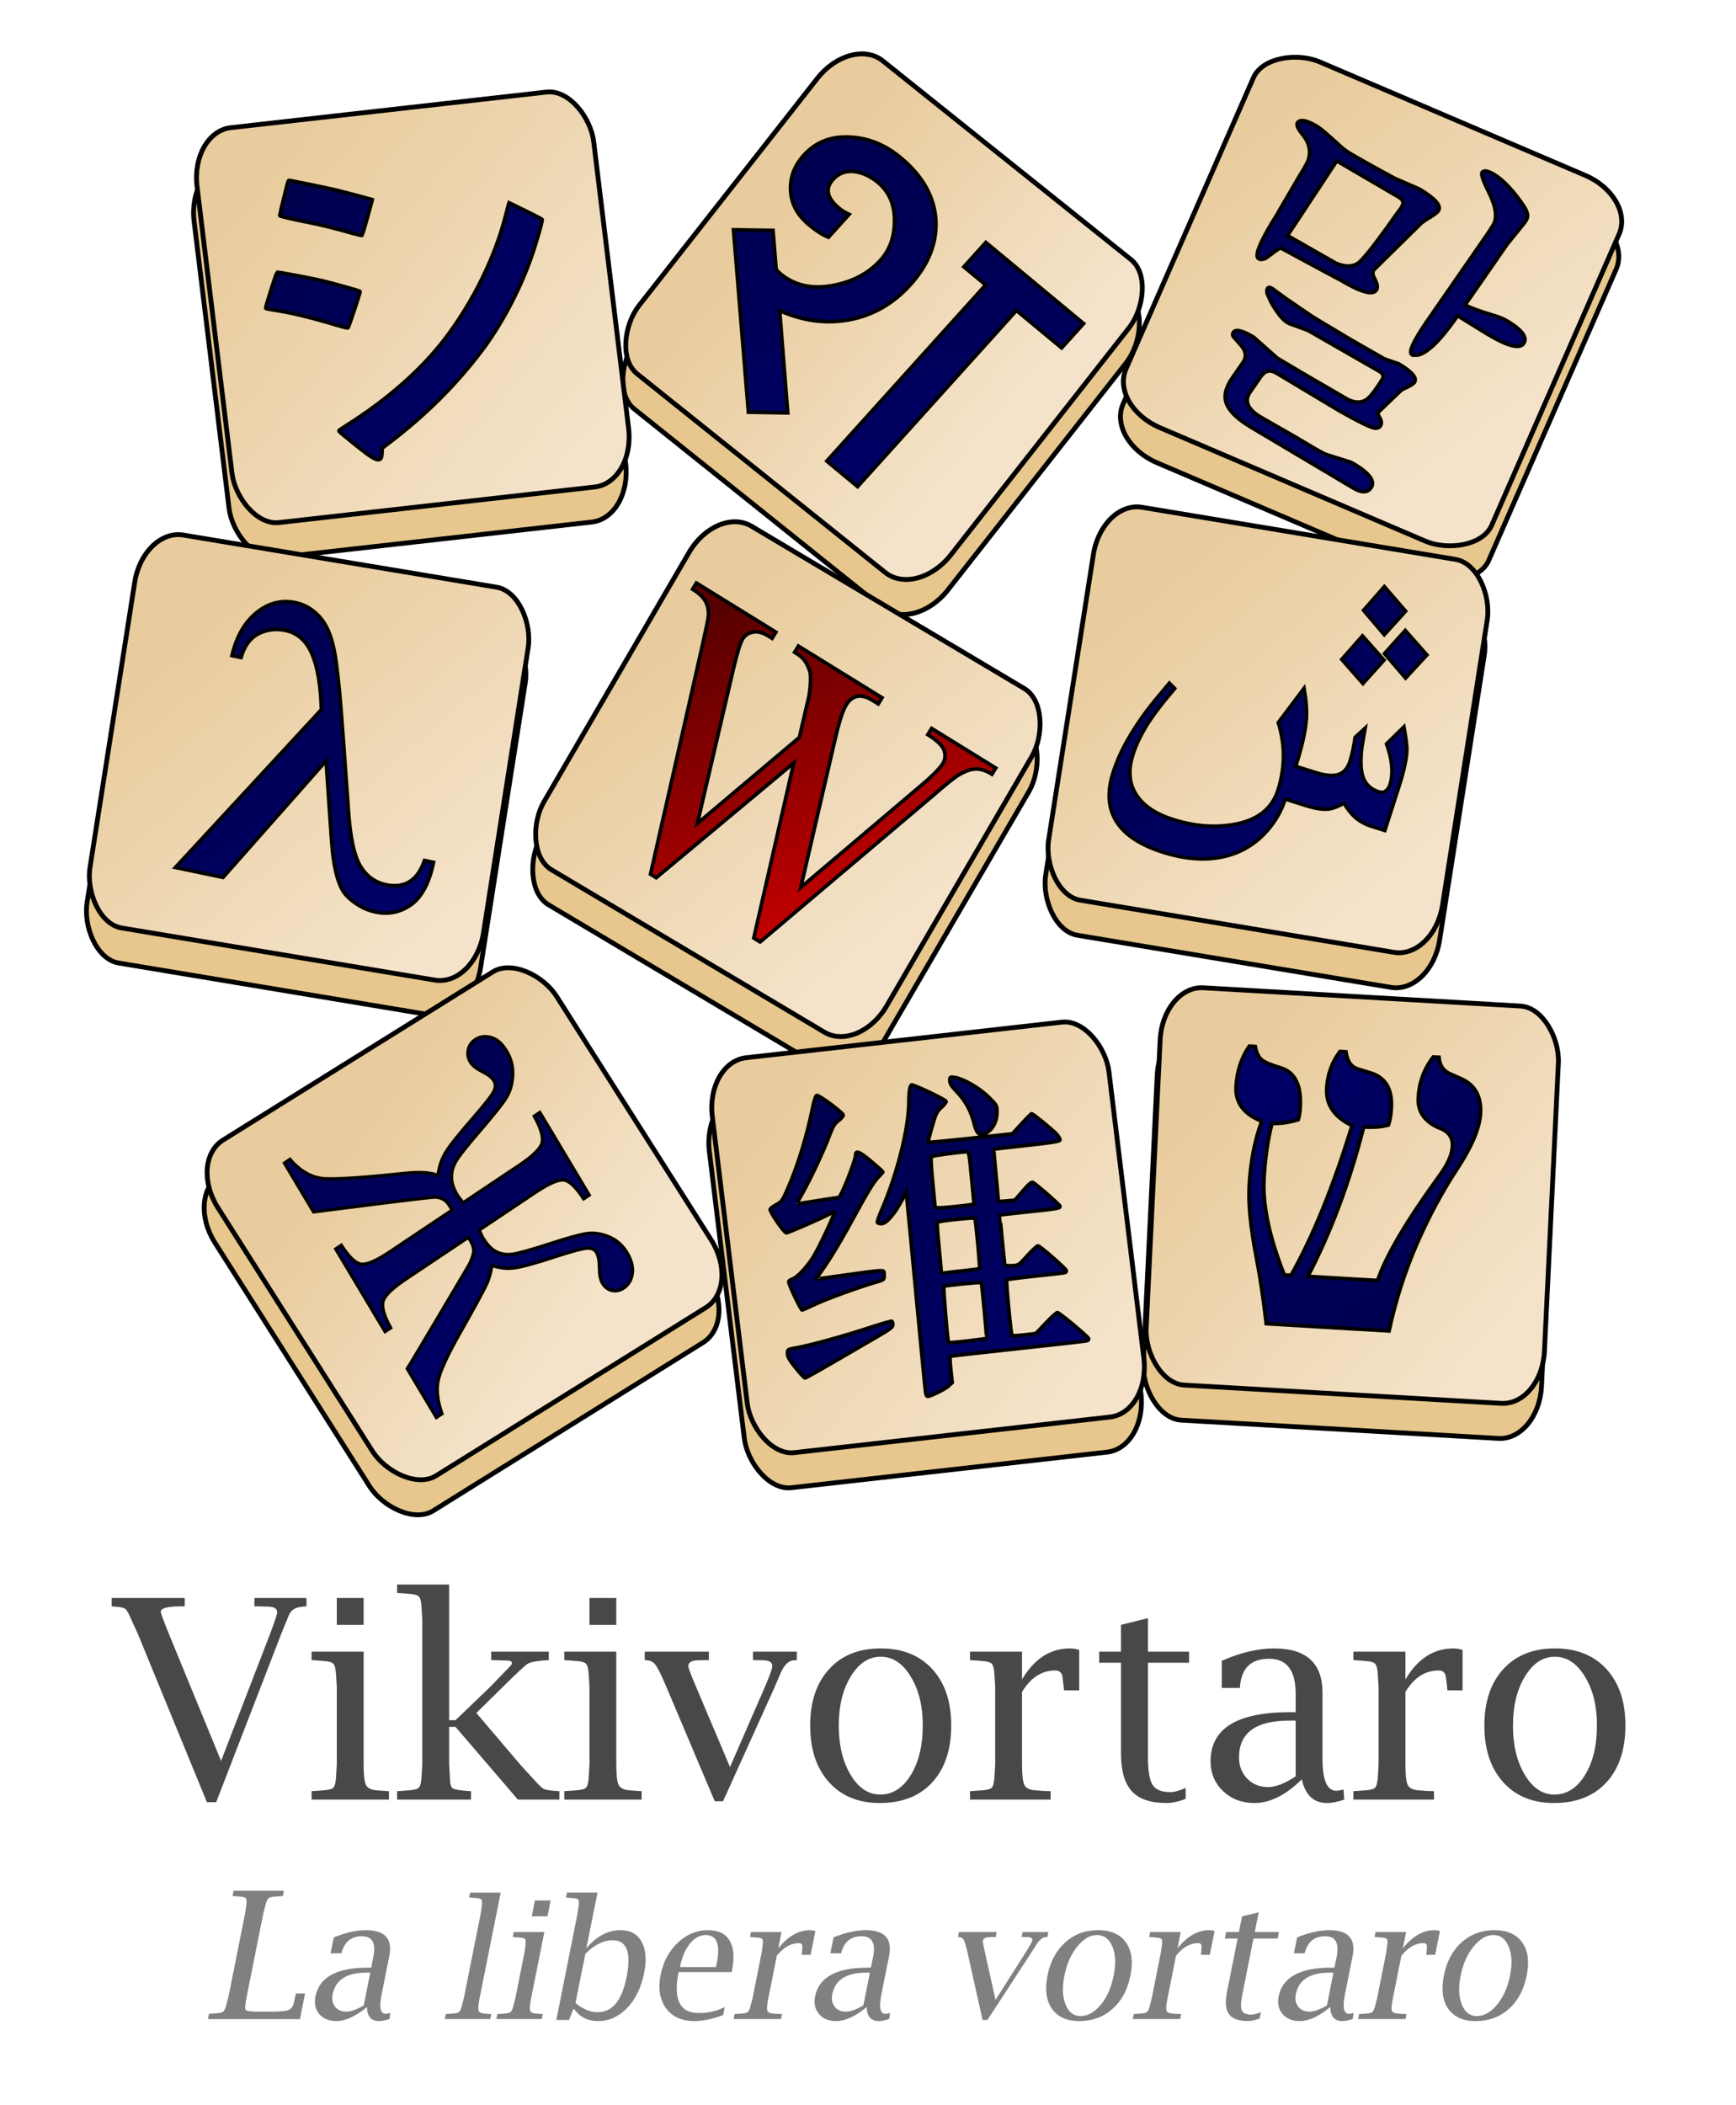 <?xml version="1.0" encoding="UTF-8" standalone="no"?>
<svg
   xmlns:dc="http://purl.org/dc/elements/1.1/"
   xmlns:cc="http://creativecommons.org/ns#"
   xmlns:rdf="http://www.w3.org/1999/02/22-rdf-syntax-ns#"
   xmlns:svg="http://www.w3.org/2000/svg"
   xmlns="http://www.w3.org/2000/svg"
   xmlns:xlink="http://www.w3.org/1999/xlink"
   xmlns:sodipodi="http://sodipodi.sourceforge.net/DTD/sodipodi-0.dtd"
   xmlns:inkscape="http://www.inkscape.org/namespaces/inkscape"
   version="1.0"
   width="391"
   height="473.857"
   id="svg2047"
   sodipodi:docname="Wiktionary-logo-eo.svg">
  <sodipodi:namedview
     pagecolor="#ffffff"
     bordercolor="#666666"
     borderopacity="1"
     objecttolerance="10"
     gridtolerance="10"
     guidetolerance="10"
     inkscape:pageopacity="0"
     inkscape:pageshadow="2"
     inkscape:window-width="640"
     inkscape:window-height="480"
     id="namedview60" />
  <defs
     id="defs3">
    <linearGradient
       id="linearGradient3525">
      <stop
         id="stop3527"
         style="stop-color:#000066;stop-opacity:1"
         offset="0" />
      <stop
         id="stop3529"
         style="stop-color:#00004f;stop-opacity:1"
         offset="1" />
    </linearGradient>
    <linearGradient
       id="linearGradient3446">
      <stop
         id="stop3448"
         style="stop-color:#f4e3ca;stop-opacity:1"
         offset="0" />
      <stop
         id="stop3450"
         style="stop-color:#e9cc9d;stop-opacity:1"
         offset="1" />
    </linearGradient>
    <linearGradient
       id="linearGradient2917">
      <stop
         id="stop2919"
         style="stop-color:#d40000;stop-opacity:1"
         offset="0" />
      <stop
         id="stop2921"
         style="stop-color:#570000;stop-opacity:1"
         offset="1" />
    </linearGradient>
    <linearGradient
       x1="715.718"
       y1="299.564"
       x2="650.842"
       y2="230.349"
       id="linearGradient4311"
       xlink:href="#linearGradient3446"
       gradientUnits="userSpaceOnUse"
       gradientTransform="translate(-476.472,-112.838)" />
    <linearGradient
       x1="791.063"
       y1="-355.927"
       x2="723.262"
       y2="-358.381"
       id="linearGradient4313"
       xlink:href="#linearGradient3446"
       gradientUnits="userSpaceOnUse"
       gradientTransform="translate(-419.342,258.595)" />
    <linearGradient
       x1="175.475"
       y1="955.269"
       x2="218.356"
       y2="880.659"
       id="linearGradient4315"
       xlink:href="#linearGradient3446"
       gradientUnits="userSpaceOnUse"
       gradientTransform="translate(-137.361,-469.778)" />
    <linearGradient
       x1="758.902"
       y1="200.789"
       x2="693.675"
       y2="145.097"
       id="linearGradient4317"
       xlink:href="#linearGradient3446"
       gradientUnits="userSpaceOnUse"
       gradientTransform="translate(-490.353,22.102)" />
    <linearGradient
       x1="870.859"
       y1="-140.094"
       x2="795.291"
       y2="-169.776"
       id="linearGradient4319"
       xlink:href="#linearGradient3446"
       gradientUnits="userSpaceOnUse"
       gradientTransform="translate(-450.41,198.752)" />
    <linearGradient
       x1="965.196"
       y1="159.713"
       x2="901.404"
       y2="103.76"
       id="linearGradient4321"
       xlink:href="#linearGradient3446"
       gradientUnits="userSpaceOnUse"
       gradientTransform="translate(-490.361,21.895)" />
    <linearGradient
       x1="412.319"
       y1="743.887"
       x2="388.388"
       y2="683.203"
       id="linearGradient4323"
       xlink:href="#linearGradient3446"
       gradientUnits="userSpaceOnUse"
       gradientTransform="translate(-379.778,-307.21)" />
    <linearGradient
       x1="805.995"
       y1="514.127"
       x2="741.843"
       y2="450.751"
       id="linearGradient4325"
       xlink:href="#linearGradient3446"
       gradientUnits="userSpaceOnUse"
       gradientTransform="translate(-476.472,-112.838)" />
    <linearGradient
       x1="974.972"
       y1="357.184"
       x2="909.491"
       y2="305.172"
       id="linearGradient4327"
       xlink:href="#linearGradient3446"
       gradientUnits="userSpaceOnUse"
       gradientTransform="translate(-489.426,-30.476)" />
    <linearGradient
       x1="904.657"
       y1="359.947"
       x2="947.514"
       y2="414.233"
       id="linearGradient4329"
       xlink:href="#linearGradient3525"
       gradientUnits="userSpaceOnUse"
       gradientTransform="matrix(0.868,-4.019387e-2,4.019387e-2,0.868,-383.372,26.041)" />
    <linearGradient
       x1="536.086"
       y1="521.375"
       x2="439.249"
       y2="434.305"
       id="linearGradient4331"
       xlink:href="#linearGradient3525"
       gradientUnits="userSpaceOnUse"
       gradientTransform="matrix(0.492,0.572,-0.504,0.505,233.622,-190.719)" />
    <linearGradient
       x1="366.086"
       y1="184.233"
       x2="270.372"
       y2="86.036"
       id="linearGradient4333"
       xlink:href="#linearGradient3525"
       gradientUnits="userSpaceOnUse"
       gradientTransform="matrix(0.486,0.46,-0.483,0.47,235.222,-80.236)" />
    <linearGradient
       x1="370.372"
       y1="344.233"
       x2="283.229"
       y2="259.176"
       id="linearGradient4335"
       xlink:href="#linearGradient2917"
       gradientUnits="userSpaceOnUse"
       gradientTransform="matrix(0.621,0.304,-0.292,0.644,194.042,-60.618)" />
    <linearGradient
       x1="196.086"
       y1="365.661"
       x2="95.29"
       y2="255.569"
       id="linearGradient4337"
       xlink:href="#linearGradient3525"
       gradientUnits="userSpaceOnUse"
       gradientTransform="matrix(0.621,0.136,-0.133,0.606,365.14,10.093)" />
    <linearGradient
       x1="533.229"
       y1="185.661"
       x2="454.657"
       y2="89.025"
       id="linearGradient4339"
       xlink:href="#linearGradient3525"
       gradientUnits="userSpaceOnUse"
       gradientTransform="matrix(0.66,5.941423e-2,-6.000381e-2,0.654,-116.436,105.727)" />
    <linearGradient
       x1="1090.108"
       y1="429.677"
       x2="897.169"
       y2="230.677"
       id="linearGradient4341"
       xlink:href="#linearGradient3525"
       gradientUnits="userSpaceOnUse"
       gradientTransform="matrix(0.279,0,0,0.294,61.366,240.545)" />
    <linearGradient
       x1="-190.765"
       y1="284.215"
       x2="-514.014"
       y2="-144.09"
       id="linearGradient4343"
       xlink:href="#linearGradient3525"
       gradientUnits="userSpaceOnUse"
       gradientTransform="matrix(0.111,-3.855391e-2,3.807676e-2,0.116,257.076,100.517)" />
    <linearGradient
       x1="24.404"
       y1="365.394"
       x2="14.581"
       y2="357.173"
       id="linearGradient4345"
       xlink:href="#linearGradient3525"
       gradientUnits="userSpaceOnUse"
       gradientTransform="matrix(5.542,3.32,-4.164,6.008,1822.086,-2110.395)" />
  </defs>
  <rect
     width="89.876"
     height="89.532"
     rx="9.159"
     ry="12.279"
     x="157.903"
     y="113.381"
     transform="matrix(0.994,-0.112,0.121,0.993,-128.443,-57.24)"
     id="rect2525"
     style="fill:#e7c78d;fill-opacity:1;fill-rule:nonzero;stroke:#000000;stroke-width:1.083;stroke-linecap:round;stroke-linejoin:round;stroke-miterlimit:4;stroke-dasharray:none;stroke-dashoffset:0;stroke-opacity:1" />
  <rect
     width="89.876"
     height="89.532"
     rx="9.159"
     ry="12.279"
     x="296.335"
     y="-142.433"
     transform="matrix(0.781,0.625,-0.618,0.787,-128.443,-57.24)"
     id="rect3412"
     style="fill:#e7c78d;fill-opacity:1;fill-rule:nonzero;stroke:#000000;stroke-width:1.083;stroke-linecap:round;stroke-linejoin:round;stroke-miterlimit:4;stroke-dasharray:none;stroke-dashoffset:0;stroke-opacity:1" />
  <rect
     width="89.876"
     height="89.531"
     rx="9.159"
     ry="12.279"
     x="4.384"
     y="408.653"
     transform="matrix(0.401,-0.916,0.92,0.393,-128.443,-57.24)"
     id="rect3414"
     style="fill:#e7c78d;fill-opacity:1;fill-rule:nonzero;stroke:#000000;stroke-width:1.083;stroke-linecap:round;stroke-linejoin:round;stroke-miterlimit:4;stroke-dasharray:none;stroke-dashoffset:0;stroke-opacity:1" />
  <rect
     width="89.876"
     height="89.532"
     rx="9.159"
     ry="12.279"
     x="186.718"
     y="155.326"
     transform="matrix(0.986,0.164,-0.155,0.988,-128.443,-57.24)"
     id="rect3416"
     style="fill:#e7c78d;fill-opacity:1;fill-rule:nonzero;stroke:#000000;stroke-width:1.083;stroke-linecap:round;stroke-linejoin:round;stroke-miterlimit:4;stroke-dasharray:none;stroke-dashoffset:0;stroke-opacity:1" />
  <rect
     width="89.876"
     height="89.531"
     rx="9.159"
     ry="12.279"
     x="340.086"
     y="5.921"
     transform="matrix(0.859,0.511,-0.503,0.864,-128.443,-57.24)"
     id="rect3418"
     style="fill:#e7c78d;fill-opacity:1;fill-rule:nonzero;stroke:#000000;stroke-width:1.083;stroke-linecap:round;stroke-linejoin:round;stroke-miterlimit:4;stroke-dasharray:none;stroke-dashoffset:0;stroke-opacity:1" />
  <rect
     width="89.876"
     height="89.532"
     rx="9.159"
     ry="12.279"
     x="398.771"
     y="113.799"
     transform="matrix(0.987,0.164,-0.155,0.988,-128.443,-57.24)"
     id="rect3420"
     style="fill:#e7c78d;fill-opacity:1;fill-rule:nonzero;stroke:#000000;stroke-width:1.083;stroke-linecap:round;stroke-linejoin:round;stroke-miterlimit:4;stroke-dasharray:none;stroke-dashoffset:0;stroke-opacity:1" />
  <rect
     width="89.876"
     height="89.532"
     rx="9.159"
     ry="12.279"
     x="-31.37"
     y="367.335"
     transform="matrix(0.849,-0.529,0.536,0.844,-128.443,-57.24)"
     id="rect3422"
     style="fill:#e7c78d;fill-opacity:1;fill-rule:nonzero;stroke:#000000;stroke-width:1.083;stroke-linecap:round;stroke-linejoin:round;stroke-miterlimit:4;stroke-dasharray:none;stroke-dashoffset:0;stroke-opacity:1" />
  <rect
     width="89.876"
     height="89.532"
     rx="9.159"
     ry="12.279"
     x="247.754"
     y="334.374"
     transform="matrix(0.994,-0.112,0.121,0.993,-128.443,-57.24)"
     id="rect3424"
     style="fill:#e7c78d;fill-opacity:1;fill-rule:nonzero;stroke:#000000;stroke-width:1.083;stroke-linecap:round;stroke-linejoin:round;stroke-miterlimit:4;stroke-dasharray:none;stroke-dashoffset:0;stroke-opacity:1" />
  <rect
     width="89.876"
     height="89.532"
     rx="9.159"
     ry="12.279"
     x="403.255"
     y="264.068"
     transform="matrix(0.998,5.747685e-2,-4.836232e-2,0.999,-128.443,-57.24)"
     id="rect3426"
     style="fill:#e7c78d;fill-opacity:1;fill-rule:nonzero;stroke:#000000;stroke-width:1.083;stroke-linecap:round;stroke-linejoin:round;stroke-miterlimit:4;stroke-dasharray:none;stroke-dashoffset:0;stroke-opacity:1" />
  <rect
     width="89.876"
     height="89.532"
     rx="9.159"
     ry="12.279"
     x="159.514"
     y="105.612"
     transform="matrix(0.994,-0.112,0.121,0.993,-128.443,-57.24)"
     id="rect3428"
     style="fill:url(#linearGradient4311);fill-opacity:1;fill-rule:nonzero;stroke:#000000;stroke-width:1.083;stroke-linecap:round;stroke-linejoin:round;stroke-miterlimit:4;stroke-dasharray:none;stroke-dashoffset:0;stroke-opacity:1" />
  <rect
     width="89.876"
     height="89.532"
     rx="9.159"
     ry="12.279"
     x="291.98"
     y="-149.008"
     transform="matrix(0.781,0.625,-0.618,0.787,-128.443,-57.24)"
     id="rect3430"
     style="fill:url(#linearGradient4313);fill-opacity:1;fill-rule:nonzero;stroke:#000000;stroke-width:1.083;stroke-linecap:round;stroke-linejoin:round;stroke-miterlimit:4;stroke-dasharray:none;stroke-dashoffset:0;stroke-opacity:1" />
  <rect
     width="89.876"
     height="89.531"
     rx="9.159"
     ry="12.279"
     x="11.902"
     y="406.091"
     transform="matrix(0.401,-0.916,0.92,0.393,-128.443,-57.24)"
     id="rect3432"
     style="fill:url(#linearGradient4315);fill-opacity:1;fill-rule:nonzero;stroke:#000000;stroke-width:1.083;stroke-linecap:round;stroke-linejoin:round;stroke-miterlimit:4;stroke-dasharray:none;stroke-dashoffset:0;stroke-opacity:1" />
  <rect
     width="89.876"
     height="89.532"
     rx="9.159"
     ry="12.279"
     x="186.146"
     y="147.433"
     transform="matrix(0.986,0.164,-0.155,0.988,-128.443,-57.24)"
     id="rect3434"
     style="fill:url(#linearGradient4317);fill-opacity:1;fill-rule:nonzero;stroke:#000000;stroke-width:1.083;stroke-linecap:round;stroke-linejoin:round;stroke-miterlimit:4;stroke-dasharray:none;stroke-dashoffset:0;stroke-opacity:1" />
  <rect
     width="89.876"
     height="89.531"
     rx="9.159"
     ry="12.279"
     x="336.681"
     y="-1.199"
     transform="matrix(0.859,0.511,-0.503,0.864,-128.443,-57.24)"
     id="rect3436"
     style="fill:url(#linearGradient4319);fill-opacity:1;fill-rule:nonzero;stroke:#000000;stroke-width:1.083;stroke-linecap:round;stroke-linejoin:round;stroke-miterlimit:4;stroke-dasharray:none;stroke-dashoffset:0;stroke-opacity:1" />
  <rect
     width="89.876"
     height="89.532"
     rx="9.159"
     ry="12.279"
     x="398.201"
     y="105.905"
     transform="matrix(0.987,0.164,-0.155,0.988,-128.443,-57.24)"
     id="rect3438"
     style="fill:url(#linearGradient4321);fill-opacity:1;fill-rule:nonzero;stroke:#000000;stroke-width:1.083;stroke-linecap:round;stroke-linejoin:round;stroke-miterlimit:4;stroke-dasharray:none;stroke-dashoffset:0;stroke-opacity:1" />
  <rect
     width="89.876"
     height="89.532"
     rx="9.159"
     ry="12.279"
     x="-26.582"
     y="360.983"
     transform="matrix(0.849,-0.529,0.536,0.844,-128.443,-57.24)"
     id="rect3440"
     style="fill:url(#linearGradient4323);fill-opacity:1;fill-rule:nonzero;stroke:#000000;stroke-width:1.083;stroke-linecap:round;stroke-linejoin:round;stroke-miterlimit:4;stroke-dasharray:none;stroke-dashoffset:0;stroke-opacity:1" />
  <rect
     width="89.876"
     height="89.532"
     rx="9.159"
     ry="12.279"
     x="249.365"
     y="326.605"
     transform="matrix(0.994,-0.112,0.121,0.993,-128.443,-57.24)"
     id="rect3442"
     style="fill:url(#linearGradient4325);fill-opacity:1;fill-rule:nonzero;stroke:#000000;stroke-width:1.083;stroke-linecap:round;stroke-linejoin:round;stroke-miterlimit:4;stroke-dasharray:none;stroke-dashoffset:0;stroke-opacity:1" />
  <rect
     width="89.876"
     height="89.532"
     rx="9.159"
     ry="12.279"
     x="403.531"
     y="256.151"
     transform="matrix(0.998,5.747683e-2,-4.83623e-2,0.999,-128.443,-57.24)"
     id="rect3444"
     style="fill:url(#linearGradient4327);fill-opacity:1;fill-rule:nonzero;stroke:#000000;stroke-width:1.083;stroke-linecap:round;stroke-linejoin:round;stroke-miterlimit:4;stroke-dasharray:none;stroke-dashoffset:0;stroke-opacity:1" />
  <path
     d="M 441.294,356.864 L 413.651,355.236 C 412.997,349.567 412.229,344.476 411.348,339.963 C 410.109,333.492 409.597,328.251 409.813,324.242 C 410.105,318.811 411.045,313.948 412.632,309.654 C 408.584,308.063 406.657,305.463 406.851,301.855 C 407.036,298.428 408.026,295.397 409.821,292.761 L 411.156,292.839 C 411.413,294.207 411.873,295.185 412.536,295.772 C 413.199,296.36 414.621,296.974 416.802,297.614 C 420.058,298.574 421.554,301.496 421.291,306.38 C 421.225,307.619 421.073,308.597 420.836,309.314 C 418.685,309.956 416.719,310.224 414.939,310.119 C 413.978,313.829 413.374,317.998 413.124,322.627 C 412.804,328.568 414.334,335.788 417.713,344.287 L 419.249,344.323 C 424.223,335.474 428.796,324.244 432.968,310.632 C 428.971,308.715 427.07,305.934 427.266,302.289 C 427.435,299.154 428.427,296.379 430.244,293.963 L 431.579,294.042 C 431.865,296.106 432.722,297.382 434.151,297.868 L 437.226,298.817 C 440.51,299.851 442.039,302.464 441.814,306.656 C 441.733,308.15 441.515,309.435 441.16,310.511 C 439.649,310.934 437.789,311.081 435.58,310.95 C 432.435,323.307 428.243,334.523 423.004,344.598 L 438.729,345.524 C 440.544,340.074 445.166,332.229 452.597,321.989 C 454.487,319.431 455.482,317.223 455.582,315.364 C 455.684,313.469 454.863,312.141 453.118,311.38 L 452.487,311.123 C 449.257,309.69 447.724,307.442 447.889,304.381 C 448.076,300.918 449.199,297.858 451.261,295.201 L 452.546,295.276 C 452.683,297.039 453.461,298.255 454.88,298.924 L 457.593,300.126 C 460.66,301.513 462.092,304.102 461.888,307.893 C 461.711,311.173 459.948,315.356 456.599,320.442 C 453.249,325.529 450.235,331.147 447.556,337.296 C 444.877,343.446 442.789,349.968 441.294,356.864 L 441.294,356.864 z"
     transform="translate(-128.443,-57.24)"
     id="flowRoot2762"
     style="font-size:8.351px;font-style:normal;font-variant:normal;font-weight:normal;font-stretch:normal;text-align:start;line-height:125%;writing-mode:lr-tb;text-anchor:start;fill:url(#linearGradient4329);fill-opacity:1;stroke:#000000;stroke-width:0.838;stroke-miterlimit:4;stroke-opacity:1;font-family:Times New Roman" />
  <path
     d="M 204.059,338.416 L 205.314,337.577 C 207.016,340.214 208.496,341.632 209.754,341.831 C 211.012,342.03 213.156,341.118 216.184,339.093 L 230.255,329.686 L 229.755,328.772 C 229.286,327.986 228.74,327.444 228.119,327.146 C 227.498,326.848 226.836,326.718 226.132,326.758 C 225.428,326.797 221.863,327.211 215.438,328 L 199.071,330.07 L 192.503,319.08 L 193.757,318.241 C 196.156,321.037 198.845,322.493 201.826,322.611 C 204.807,322.728 210.777,322.318 219.739,321.38 C 223.012,321.034 225.464,321.193 227.094,321.857 C 227.327,319.918 227.919,318.17 228.87,316.612 C 229.822,315.055 231.906,312.443 235.124,308.775 C 237.655,305.865 239.158,303.946 239.632,303.02 C 240.107,302.093 240.122,301.258 239.678,300.515 C 239.259,299.814 238.374,299.128 237.023,298.456 C 235.72,297.811 234.84,297.106 234.384,296.342 C 233.85,295.45 233.692,294.523 233.908,293.561 C 234.124,292.599 234.65,291.839 235.487,291.28 C 236.504,290.6 237.68,290.437 239.015,290.793 C 240.351,291.148 241.539,292.197 242.58,293.938 C 243.595,295.637 244.042,297.471 243.922,299.439 C 243.801,301.407 243.29,303.093 242.39,304.498 C 241.489,305.902 239.565,308.318 236.615,311.747 C 233.941,314.842 232.2,317.009 231.391,318.249 C 230.581,319.488 230.165,320.763 230.14,322.072 C 230.116,323.381 230.536,324.757 231.399,326.202 C 231.691,326.69 232.146,327.292 232.764,328.009 L 245.41,319.554 C 248.438,317.529 250.138,315.873 250.507,314.586 C 250.877,313.299 250.3,311.276 248.779,308.519 L 250.034,307.68 L 261.152,326.283 L 259.898,327.122 C 258.208,324.507 256.737,323.105 255.486,322.916 C 254.234,322.727 252.094,323.645 249.065,325.67 L 236.419,334.125 C 236.639,334.81 236.901,335.408 237.205,335.917 C 238.157,337.51 239.194,338.57 240.316,339.098 C 241.439,339.626 242.686,339.781 244.058,339.562 C 245.429,339.343 248.051,338.608 251.922,337.358 C 256.08,336.005 258.946,335.203 260.521,334.953 C 262.095,334.703 263.76,334.935 265.516,335.649 C 267.271,336.362 268.662,337.579 269.691,339.3 C 270.681,340.956 271.071,342.508 270.861,343.957 C 270.65,345.405 270.003,346.492 268.918,347.217 C 268.082,347.776 267.21,347.958 266.302,347.762 C 265.394,347.566 264.667,347.012 264.122,346.099 C 263.69,345.377 263.466,344.234 263.449,342.67 C 263.441,341.07 263.222,339.909 262.79,339.187 C 262.371,338.486 261.639,338.174 260.593,338.249 C 259.546,338.324 257.289,338.927 253.82,340.057 C 249.272,341.552 246.138,342.421 244.417,342.665 C 242.697,342.909 240.958,342.726 239.202,342.117 C 239.011,343.701 238.578,345.201 237.906,346.617 C 237.234,348.032 235.323,351.531 232.175,357.114 C 229.153,362.433 227.457,366.145 227.086,368.251 C 226.716,370.356 227.016,372.778 227.989,375.517 L 226.734,376.355 L 220.166,365.365 C 220.601,364.717 222.89,360.899 227.032,353.909 L 233.861,342.389 C 234.293,341.684 234.666,340.825 234.979,339.813 C 235.291,338.802 235.111,337.733 234.439,336.608 C 234.299,336.374 234.123,336.106 233.91,335.802 L 219.84,345.209 C 216.811,347.234 215.109,348.885 214.733,350.161 C 214.357,351.438 214.923,353.444 216.432,356.181 L 215.178,357.019 L 204.059,338.416 z"
     transform="translate(-128.443,-57.24)"
     id="flowRoot3743"
     style="font-size:8.351px;font-style:normal;font-variant:normal;font-weight:normal;font-stretch:normal;text-align:start;line-height:125%;writing-mode:lr-tb;text-anchor:start;fill:url(#linearGradient4331);fill-opacity:1;stroke:#000000;stroke-width:0.736;stroke-miterlimit:4;stroke-opacity:1;font-family:Times New Roman" />
  <path
     d="M 367.55,135.556 L 357.377,127.116 L 321.592,166.775 L 314.679,161.039 L 350.465,121.381 L 345.555,117.308 L 350.491,111.837 L 372.486,130.086 L 367.55,135.556 z M 333.474,121.334 C 329.649,125.573 325.11,128.193 319.856,129.195 C 314.602,130.197 309.33,129.519 304.039,127.162 L 305.855,150.191 L 297.008,150.025 L 293.658,108.983 L 302.536,109.115 L 303.233,117.705 C 303.266,117.972 303.611,118.377 304.265,118.92 C 307.486,121.592 311.507,122.438 316.33,121.457 C 320.676,120.599 324.165,118.711 326.798,115.794 C 328.834,113.537 329.877,110.656 329.926,107.151 C 329.989,103.377 328.751,100.436 326.211,98.329 C 324.535,96.938 322.803,96.118 321.013,95.869 C 319.01,95.602 317.361,96.187 316.065,97.623 C 314.214,99.674 314.663,101.84 317.413,104.121 C 318.041,104.643 318.791,105.106 319.663,105.51 L 315.035,110.638 C 313.778,110.153 312.312,109.216 310.636,107.825 C 307.966,105.609 306.59,102.973 306.509,99.917 C 306.409,97.084 307.408,94.506 309.506,92.181 C 312.2,89.195 315.71,87.843 320.035,88.123 C 324.095,88.343 327.84,89.876 331.27,92.722 C 336.324,96.915 338.977,101.687 339.231,107.039 C 339.424,112.101 337.505,116.866 333.474,121.334 L 333.474,121.334 z"
     transform="translate(-128.443,-57.24)"
     id="text3751"
     style="font-size:147.864px;font-style:normal;font-weight:normal;fill:url(#linearGradient4333);fill-opacity:1;stroke:#000000;stroke-width:0.839;stroke-linecap:butt;stroke-linejoin:miter;stroke-miterlimit:4;stroke-opacity:1;font-family:Bitstream Vera Sans" />
  <path
     d="M 352.723,230.148 L 351.868,231.54 C 350.608,230.761 349.438,230.367 348.361,230.359 C 347.284,230.35 345.988,230.777 344.474,231.64 C 343.459,232.223 341.425,233.854 338.37,236.531 L 299.644,269.298 L 298.217,268.416 L 307.213,229.005 L 276.239,254.839 L 274.954,254.046 L 286.577,202.824 C 287.446,199.004 287.915,196.718 287.984,195.965 C 288.093,194.718 287.88,193.61 287.344,192.639 C 286.808,191.669 285.839,190.75 284.435,189.883 L 285.29,188.491 L 303.2,199.556 L 302.346,200.947 L 301.49,200.418 C 300.229,199.639 299.081,199.345 298.046,199.535 C 297.01,199.726 296.231,200.247 295.707,201.099 C 295.168,201.976 294.452,204.318 293.559,208.123 L 285.513,242.623 L 308.481,223.253 L 309.686,218.085 L 310.646,213.958 C 310.916,212.396 311.034,210.948 311.001,209.613 C 310.984,208.946 310.85,208.31 310.598,207.705 C 310.281,206.886 309.886,206.193 309.415,205.625 C 309.055,205.195 308.388,204.679 307.412,204.077 L 308.267,202.686 L 327.105,214.323 L 326.251,215.714 L 324.966,214.921 C 323.634,214.098 322.474,213.797 321.487,214.016 C 320.499,214.236 319.689,214.859 319.058,215.887 C 318.273,217.166 317.438,219.727 316.553,223.572 L 308.811,257.015 L 335.266,234.613 C 338.221,232.151 340.068,230.319 340.807,229.115 C 341.161,228.539 341.32,227.893 341.283,227.179 C 341.246,226.465 341.027,225.846 340.627,225.322 C 339.939,224.412 338.869,223.51 337.418,222.613 L 338.273,221.222 L 352.723,230.148 z"
     transform="translate(-128.443,-57.24)"
     id="flowRoot3695"
     style="font-size:8.351px;font-style:normal;font-variant:normal;font-weight:normal;font-stretch:normal;text-align:start;line-height:125%;writing-mode:lr-tb;text-anchor:start;fill:url(#linearGradient4335);fill-opacity:1;stroke:#000000;stroke-width:0.815;stroke-miterlimit:4;stroke-opacity:1;font-family:Times New Roman" />
  <path
     d="M 445.047,194.83 L 440.233,200.15 L 435.538,194.64 L 440.242,189.285 L 445.047,194.83 z M 449.844,204.682 L 445.021,209.906 L 440.253,204.373 L 444.952,199.157 L 449.844,204.682 z M 440.183,205.85 L 435.42,211.139 L 430.625,205.691 L 435.315,200.378 L 440.183,205.85 z M 440.363,244.226 L 437.467,243.312 C 436,242.849 434.785,242.208 433.823,241.389 C 432.861,240.57 431.969,239.469 431.147,238.085 C 429.775,238.839 428.626,239.273 427.702,239.387 C 426.389,239.535 424.633,239.262 422.433,238.568 L 417.922,237.145 C 417.086,239.754 415.735,242.123 413.869,244.251 C 411.449,247.016 408.509,248.883 405.049,249.853 C 400.701,251.073 395.826,250.831 390.423,249.126 C 385.534,247.583 382.112,245.41 380.157,242.607 C 378.021,239.528 377.676,235.734 379.121,231.224 C 379.902,228.785 380.949,226.399 382.263,224.065 C 383.576,221.731 385.076,219.44 386.765,217.194 C 387.794,215.832 389.477,213.771 391.815,211.011 L 393.036,212.24 C 390.016,215.784 387.854,218.646 386.55,220.827 C 385.246,223.007 384.28,225.076 383.653,227.033 C 382.526,230.55 382.751,233.565 384.329,236.077 C 385.906,238.589 388.699,240.477 392.708,241.742 C 397.402,243.224 401.899,243.596 406.199,242.861 C 411.549,241.957 414.901,239.392 416.255,235.166 C 417.164,232.33 417.575,229.493 417.488,226.655 C 417.424,224.417 417.04,222.172 416.335,219.92 L 422.173,212.159 C 422.65,214.87 422.823,217.189 422.69,219.115 C 422.492,221.832 421.694,225.374 420.294,229.742 L 424.805,231.165 C 427.127,231.898 428.909,232.008 430.15,231.494 C 431.233,231.055 432.01,230.098 432.483,228.623 C 432.747,227.8 432.97,226.957 433.152,226.093 C 433.335,225.23 433.499,224.275 433.646,223.228 L 435.931,221.138 L 435.195,225.45 C 434.843,228.399 434.923,230.626 435.437,232.131 C 436.003,233.809 437.203,234.937 439.036,235.516 C 439.598,235.693 440.098,235.624 440.535,235.31 C 440.973,234.995 441.291,234.525 441.491,233.901 C 441.946,232.483 442.053,230.846 441.813,228.99 C 441.633,227.622 441.269,226.195 440.721,224.711 L 444.664,220.849 C 445.113,223.395 445.333,225.104 445.323,225.976 C 445.288,227.932 444.725,230.612 443.635,234.016 L 440.363,244.226 z"
     transform="translate(-128.443,-57.24)"
     id="flowRoot3683"
     style="font-size:8.351px;font-style:normal;font-variant:normal;font-weight:normal;font-stretch:normal;text-align:start;line-height:125%;writing-mode:lr-tb;text-anchor:start;fill:url(#linearGradient4337);fill-opacity:1;stroke:#000000;stroke-width:0.785;stroke-miterlimit:4;stroke-opacity:1;font-family:Times New Roman" />
  <path
     d="M 224.054,250.962 L 226.095,251.386 C 225.11,256.024 223.42,259.197 221.025,260.906 C 218.63,262.614 215.978,263.165 213.068,262.56 C 210.686,262.064 208.548,260.891 206.652,259.04 C 204.756,257.19 203.583,253.046 203.135,246.608 L 201.886,228.509 L 178.673,254.757 L 167.959,252.527 L 200.841,216.982 C 200.671,211.46 199.947,207.248 198.669,204.346 C 197.391,201.444 195.41,199.714 192.727,199.155 C 190.573,198.707 188.557,198.954 186.679,199.897 C 184.802,200.839 183.485,202.626 182.729,205.258 L 180.689,204.833 C 181.718,200.542 183.567,197.318 186.235,195.161 C 188.903,193.003 191.824,192.255 194.999,192.916 C 197.039,193.341 198.838,194.397 200.394,196.085 C 201.949,197.772 203.063,200.334 203.735,203.768 C 204.407,207.203 205.107,214.176 205.835,224.688 L 206.897,239.483 C 207.294,245.604 208.184,249.827 209.564,252.153 C 210.945,254.478 212.883,255.901 215.377,256.42 C 219.61,257.301 222.502,255.482 224.054,250.962 L 224.054,250.962 z"
     transform="translate(-128.443,-57.24)"
     id="text3899"
     style="font-size:158.526px;font-style:normal;font-weight:normal;fill:url(#linearGradient4339);fill-opacity:1;stroke:#000000;stroke-width:0.824;stroke-linecap:butt;stroke-linejoin:miter;stroke-miterlimit:4;stroke-opacity:1;font-family:Times New Roman" />
  <path
     d="M 336.953,370.92 C 336.881,370.556 335.933,360.85 334.846,349.352 C 333.759,337.854 332.794,327.807 332.7,327.026 L 332.531,325.606 L 331.734,327.142 C 330.03,330.43 328.084,332.715 326.987,332.715 C 326.566,332.715 326.153,332.598 326.069,332.455 C 325.985,332.311 326.4,331.086 326.992,329.731 C 330.529,321.636 333.159,311.161 333.164,305.148 C 333.166,302.97 333.418,301.504 333.788,301.504 C 334.489,301.504 341.539,304.867 341.539,305.201 C 341.539,305.41 341.038,306.032 340.426,306.585 C 339.434,307.481 339.21,307.952 338.349,310.943 C 337.818,312.787 337.434,314.35 337.496,314.415 C 337.558,314.48 341.852,314.074 347.04,313.513 L 356.471,312.493 L 358.542,310.238 C 359.681,308.997 360.698,307.982 360.802,307.982 C 361.117,307.982 365.625,311.675 366.48,312.634 C 366.919,313.126 367.223,313.703 367.156,313.916 C 367.068,314.195 364.989,314.521 359.715,315.083 C 355.689,315.512 352.352,315.912 352.299,315.971 C 352.245,316.03 352.436,318.464 352.724,321.379 C 353.011,324.294 353.25,326.93 353.254,327.237 C 353.261,327.747 353.424,327.779 355.145,327.615 L 357.029,327.436 L 358.865,325.316 C 360.214,323.757 360.806,323.263 361.098,323.451 C 362.24,324.187 367.089,328.435 367.164,328.765 C 367.273,329.244 366.872,329.313 359.541,330.092 C 356.318,330.434 353.663,330.734 353.641,330.758 C 353.597,330.806 354.612,341.151 354.727,341.83 C 354.782,342.153 355.175,342.242 356.333,342.192 C 357.853,342.127 357.885,342.106 359.849,339.924 C 360.939,338.712 362.006,337.723 362.221,337.724 C 362.677,337.728 368.612,342.914 368.612,343.308 C 368.612,343.455 368.518,343.635 368.403,343.707 C 368.288,343.779 365.305,344.135 361.774,344.498 C 358.244,344.861 355.279,345.24 355.186,345.341 C 354.979,345.565 356.12,357.623 356.373,357.888 C 356.473,357.992 357.723,357.94 359.151,357.771 L 361.747,357.466 L 363.999,355.102 C 365.238,353.802 366.407,352.738 366.598,352.738 C 367.028,352.738 373.636,358.264 373.636,358.624 C 373.636,358.768 373.529,358.956 373.398,359.041 C 373.268,359.127 366.277,359.929 357.864,360.824 C 349.45,361.718 342.504,362.517 342.427,362.597 C 342.351,362.678 342.426,364.037 342.595,365.617 L 342.901,368.491 L 342.035,369.289 C 341.257,370.005 338.038,371.583 337.355,371.583 C 337.206,371.583 337.025,371.284 336.953,370.92 z M 346.804,359.079 C 348.855,358.848 350.58,358.609 350.638,358.549 C 350.762,358.418 349.614,346.168 349.461,345.991 C 349.315,345.822 341.349,346.607 341.034,346.822 C 340.846,346.951 341.821,358.88 342.065,359.437 C 342.124,359.571 343.044,359.502 346.804,359.079 z M 345.726,343.296 C 347.491,343.112 348.991,342.906 349.06,342.836 C 349.241,342.652 348.225,331.721 348.005,331.488 C 347.788,331.259 339.808,332.102 339.553,332.38 C 339.459,332.484 339.609,334.821 339.886,337.574 C 340.163,340.327 340.397,342.889 340.406,343.268 C 340.421,343.894 340.517,343.941 341.469,343.792 C 342.045,343.702 343.96,343.479 345.726,343.296 z M 343.632,328.873 C 345.321,328.702 346.957,328.508 347.269,328.441 L 347.835,328.32 L 347.279,322.42 C 346.755,316.872 346.688,316.521 346.154,316.526 C 344.731,316.541 338.352,317.411 338.167,317.616 C 338.054,317.743 338.197,320.231 338.486,323.146 C 338.776,326.061 339.016,328.611 339.02,328.814 C 339.029,329.263 339.692,329.272 343.632,328.873 z M 307.661,365.178 C 306.243,363.42 305.82,362.683 305.817,361.966 C 305.814,361.04 305.822,361.034 307.837,360.68 C 310.886,360.143 318.745,357.977 324.226,356.163 C 326.907,355.275 329.199,354.613 329.319,354.691 C 329.439,354.77 329.536,355.124 329.534,355.479 C 329.531,355.998 328.888,356.495 326.255,358.015 C 324.453,359.054 320.065,361.605 316.503,363.683 C 312.941,365.76 309.909,367.46 309.764,367.46 C 309.62,367.46 308.673,366.433 307.661,365.178 z M 307.491,349.21 C 306.722,347.593 306.093,346.084 306.093,345.856 C 306.093,345.627 306.418,345.354 306.815,345.249 C 307.855,344.974 310.101,342.647 311.558,340.336 C 312.911,338.188 316.563,330.413 316.332,330.169 C 316.255,330.088 315.773,330.251 315.26,330.531 C 313.468,331.509 305.98,334.777 305.53,334.777 C 305.083,334.777 301.906,330.171 301.906,329.522 C 301.906,329.34 302.512,328.868 303.252,328.473 C 304.498,327.807 304.686,327.552 305.794,325.037 C 308.089,319.826 310.092,313.366 311.426,306.877 C 311.846,304.835 312.17,303.859 312.429,303.859 C 313.062,303.859 318.349,307.8 318.355,308.276 C 318.359,308.519 317.88,309.077 317.291,309.517 C 316.428,310.16 316.042,310.79 315.303,312.756 C 314.017,316.182 311.143,322.354 309.333,325.575 C 308.492,327.073 307.827,328.299 307.855,328.299 C 307.884,328.299 309.979,327.969 312.512,327.567 C 315.045,327.164 317.22,326.833 317.345,326.831 C 317.852,326.821 321.165,318.51 321.165,317.246 C 321.165,316.147 322.098,316.538 324.654,318.707 C 326.112,319.944 327.305,321.007 327.305,321.069 C 327.305,321.13 326.749,321.755 326.07,322.458 C 325.27,323.285 323.687,325.854 321.572,329.759 C 318.103,336.162 315.446,340.625 313.454,343.392 C 312.783,344.325 312.233,345.128 312.233,345.175 C 312.233,345.222 315.216,344.826 318.862,344.295 C 322.508,343.764 325.962,343.327 326.537,343.323 C 327.545,343.316 327.584,343.354 327.584,344.325 C 327.584,345.304 327.535,345.349 325.979,345.802 C 321.958,346.971 314.631,349.624 312.103,350.826 C 310.572,351.554 309.223,352.149 309.105,352.149 C 308.986,352.149 308.26,350.826 307.491,349.21 z M 348.684,312.238 C 348.446,311.988 348.117,311.226 347.952,310.545 C 347.169,307.323 345.97,305.105 343.786,302.84 C 342.731,301.746 342.376,301.162 342.376,300.519 C 342.376,299.687 342.412,299.665 343.485,299.816 C 345.415,300.09 349.046,302.191 351.098,304.224 C 352.979,306.086 352.982,306.092 352.981,307.698 C 352.979,309.554 352.195,311.199 350.873,312.118 C 349.879,312.809 349.257,312.843 348.684,312.238 z"
     transform="translate(-128.443,-57.24)"
     id="path3098"
     style="fill:url(#linearGradient4341);fill-opacity:1;stroke:#000000;stroke-width:0.838;stroke-miterlimit:4;stroke-dasharray:none;stroke-opacity:1" />
  <path
     d="M 212.604,160.391 C 211.934,160.077 210.849,159.284 208.339,157.273 C 206.487,155.79 204.92,154.495 204.857,154.395 C 204.794,154.296 204.778,154.168 204.823,154.112 C 204.867,154.056 205.637,153.548 206.533,152.981 C 215.679,147.202 223.306,140.502 228.581,133.614 C 235.013,125.216 240.062,114.932 242.413,105.441 C 242.663,104.433 242.922,103.448 242.987,103.253 L 243.107,102.898 L 246.775,104.686 C 248.793,105.67 250.483,106.542 250.532,106.624 C 250.694,106.898 249.175,112.192 247.987,115.497 C 245.319,122.915 241.321,130.417 236.946,136.21 C 231.148,143.886 224.287,150.706 216.087,156.943 L 214.486,158.16 L 214.499,158.827 C 214.506,159.194 214.456,159.732 214.387,160.021 C 214.283,160.462 214.201,160.57 213.882,160.68 C 213.574,160.788 213.333,160.733 212.604,160.391 z M 204.215,130.425 C 198.146,128.606 193.943,127.6 189.838,126.983 C 188.997,126.857 188.293,126.704 188.273,126.642 C 188.202,126.428 190.699,118.575 190.855,118.521 C 191.04,118.457 199.376,120.036 201.14,120.469 C 203.158,120.965 209.443,122.719 209.559,122.819 C 209.655,122.902 207.035,130.803 206.822,131.071 C 206.774,131.131 205.601,130.84 204.215,130.425 z M 207.932,109.781 C 203.767,108.599 201.339,107.993 198.371,107.394 C 193.509,106.414 191.448,105.926 191.454,105.759 C 191.466,105.408 193.259,98.139 193.372,97.984 C 193.456,97.868 193.608,97.839 193.862,97.891 C 194.065,97.932 196.108,98.346 198.403,98.812 C 200.698,99.277 203.272,99.827 204.121,100.033 C 205.735,100.424 210.838,101.765 211.745,102.037 L 212.269,102.193 L 212.175,102.592 C 211.858,103.938 210.088,110.16 210,110.241 C 209.941,110.294 209.01,110.087 207.932,109.781 z"
     transform="translate(-128.443,-57.24)"
     id="path4921"
     style="fill:url(#linearGradient4343);fill-opacity:1;stroke:#000000;stroke-width:0.838;stroke-miterlimit:4;stroke-dasharray:none;stroke-opacity:1" />
  <path
     d="M 425.163,85.744 C 425.828,86.143 427.446,87.52 430.017,89.875 C 430.859,90.652 431.657,91.266 432.411,91.717 C 434.584,93.019 437.954,94.902 442.521,97.366 L 448.159,99.824 C 451.75,101.975 453.162,103.604 452.396,104.71 C 452.096,105.142 451.219,105.773 449.765,106.603 L 448.665,107.373 L 438.028,117.834 C 437.493,118.332 437.526,119.1 438.126,120.138 C 438.689,121.225 438.788,122.033 438.422,122.561 C 437.59,123.762 434.868,122.982 430.257,120.22 L 429.076,119.615 L 422.424,116.038 C 418.865,114.112 417.085,113.149 417.085,113.149 C 416.82,112.99 416.111,113.381 414.957,114.321 L 413.424,115.443 L 412.428,115.662 L 411.911,115.455 C 410.892,114.845 412.331,111.456 416.229,105.288 C 416.384,104.973 416.512,104.744 416.612,104.598 L 421.11,96.886 C 422.355,94.911 423.039,93.653 423.162,93.115 C 423.761,91.161 423.274,89.238 421.701,87.345 C 420.771,86.242 420.428,85.424 420.673,84.891 C 421.272,84.026 422.769,84.31 425.163,85.744 L 425.163,85.744 z M 418.42,110.274 L 429.278,116.473 C 431.351,117.374 433.047,117.37 434.367,116.461 C 435.389,115.711 437.61,112.959 441.031,108.206 C 442.096,106.668 443.035,105.36 443.846,104.281 C 444.456,103.49 444.6,102.828 444.28,102.296 C 444.124,102.067 443.847,101.834 443.447,101.595 L 429.515,93.451 L 418.42,110.274 z M 414.965,122.183 L 418.025,124.423 C 421.759,127.001 424.026,128.528 424.824,129.006 L 432.339,133.508 L 440.086,137.946 L 440.22,138.027 L 443.481,139.161 L 443.548,139.201 C 446.518,140.98 447.669,142.351 447.002,143.313 C 446.736,143.697 445.976,144.16 444.723,144.7 C 444.345,144.883 444.068,145.057 443.892,145.224 C 440.738,148.232 439.056,149.843 438.846,150.058 C 438.723,150.324 438.872,150.788 439.292,151.449 C 439.569,151.955 439.636,152.403 439.491,152.791 C 439.436,152.962 439.375,153.095 439.308,153.192 C 439.108,153.48 438.726,153.624 438.16,153.626 C 437.262,153.565 434.518,152.228 429.928,149.614 L 415.963,141.248 C 414.545,140.399 413.369,140.647 412.436,141.994 L 409.988,145.525 C 408.621,147.497 409.423,149.372 412.393,151.151 L 420.009,155.508 L 420.141,155.587 C 423.911,157.845 425.945,159.029 426.244,159.139 C 426.511,159.299 426.793,159.435 427.09,159.547 L 432.497,161.253 C 432.797,161.364 433.079,161.499 433.345,161.658 C 436.937,163.81 438.233,165.607 437.234,167.049 C 436.434,168.203 435.081,168.21 433.174,167.068 L 411.643,154.273 C 411.154,153.98 410.666,153.688 410.179,153.396 C 406.366,151.112 404.438,148.869 404.395,146.665 C 404.364,145.353 404.898,143.905 405.998,142.319 L 408.396,138.858 C 409.329,137.513 409.08,136.106 407.651,134.638 L 406.187,132.945 C 406.023,132.641 406.04,132.345 406.239,132.058 C 406.74,131.336 408.114,131.615 410.363,132.896 C 410.585,133.029 410.741,133.122 410.83,133.176 L 416.131,137.88 C 416.398,138.04 416.642,138.186 416.864,138.319 C 420.056,140.231 424.922,143.077 431.462,146.858 C 433.502,148.08 435.222,148.09 436.621,146.887 C 437.153,146.39 437.769,145.637 438.468,144.628 C 439.434,143.234 439.922,142.439 439.932,142.242 C 440.055,141.703 439.807,141.248 439.187,140.876 L 423.225,131.723 C 423.047,131.616 421.827,131.158 419.566,130.347 C 419.101,130.203 418.713,130.039 418.403,129.853 C 417.339,129.215 416.125,127.707 414.762,125.327 L 413.867,123.362 C 413.745,122.813 413.768,122.419 413.934,122.178 C 414.135,121.889 414.478,121.891 414.965,122.183 L 414.965,122.183 z M 456.733,128.326 C 452.902,133.853 449.882,136.806 447.674,137.185 L 446.642,137.178 L 446.443,137.059 C 445.645,136.58 446.706,134.19 449.628,129.886 L 463.521,109.842 L 464.653,108.072 L 464.703,108 C 465.758,106.387 465.449,103.89 463.778,100.508 C 462.582,98.158 462.062,96.69 462.217,96.104 C 462.617,95.528 463.504,95.652 464.879,96.475 C 466.785,97.617 468.78,99.628 470.863,102.507 C 471.916,103.885 472.458,104.958 472.489,105.726 C 472.523,106.222 472.284,106.793 471.773,107.439 C 469.209,110.597 467.91,112.2 467.876,112.248 L 458.432,125.875 C 459.45,126.485 461.546,127.264 464.717,128.21 C 466.024,128.587 467.077,129.014 467.876,129.492 C 471.289,131.537 472.53,133.232 471.598,134.577 C 470.698,135.875 467.965,135.157 463.398,132.421 L 457.995,129.082 L 456.733,128.326 z"
     transform="translate(-128.443,-57.24)"
     id="flowRoot2865"
     style="font-weight:normal;fill:url(#linearGradient4345);fill-opacity:1;stroke:#000000;stroke-width:0.838;stroke-miterlimit:4;stroke-opacity:1;font-family:UnBatang" />
  <path
     d="M 143.079,617.908 L 133.176,593.787 L 132.043,591.306 C 131.783,590.681 131.536,590.297 131.301,590.154 C 131.08,589.998 130.585,589.9 129.817,589.861 L 129.407,589.822 L 129.407,588.63 L 139.895,588.63 L 139.895,589.822 L 139.465,589.822 C 137.46,589.822 136.458,590.082 136.458,590.603 C 136.458,590.798 136.848,591.86 137.629,593.787 L 145.11,611.99 L 152.141,593.767 C 152.818,591.996 153.157,590.968 153.157,590.681 C 153.157,590.134 152.701,589.861 151.79,589.861 L 150.325,589.822 L 149.895,589.822 L 149.895,588.63 L 157.356,588.63 L 157.356,589.822 L 156.926,589.861 C 155.833,589.913 155.136,590.323 154.836,591.091 L 153.743,593.767 L 144.407,617.908 L 143.079,617.908 M 165.559,596.326 L 165.559,612.478 C 165.559,614.015 165.676,615.011 165.911,615.466 C 166.145,615.909 166.672,616.157 167.493,616.209 L 168.821,616.306 L 169.192,616.326 L 169.192,617.537 L 158.098,617.537 L 158.098,616.326 L 158.469,616.306 L 159.778,616.209 C 160.533,616.157 161.008,616.033 161.204,615.838 C 161.412,615.629 161.542,615.154 161.594,614.412 L 161.711,612.478 L 161.711,601.384 L 161.594,599.47 C 161.542,598.728 161.412,598.253 161.204,598.045 C 161.008,597.836 160.533,597.706 159.778,597.654 L 158.469,597.556 L 158.098,597.537 L 158.098,596.326 L 165.559,596.326 M 161.711,592.478 L 161.711,588.63 L 165.559,588.63 L 165.559,592.478 L 161.711,592.478 M 177.825,607.107 L 177.825,612.478 L 177.942,614.412 C 177.942,615.219 178.072,615.72 178.333,615.916 C 178.606,616.098 179.361,616.228 180.598,616.306 L 180.969,616.326 L 180.969,617.537 L 170.364,617.537 L 170.364,616.326 L 170.735,616.306 L 172.043,616.209 C 172.799,616.157 173.274,616.033 173.469,615.838 C 173.678,615.629 173.808,615.154 173.86,614.412 L 173.977,612.478 L 173.977,591.755 L 173.86,589.822 C 173.808,589.08 173.678,588.611 173.469,588.416 C 173.274,588.207 172.799,588.077 172.043,588.025 L 170.735,587.927 L 170.364,587.908 L 170.364,586.697 L 177.825,586.697 L 177.825,606.15 L 178.743,606.15 L 183.665,601.423 L 186.536,598.455 C 186.731,598.259 186.829,598.097 186.829,597.966 C 186.829,597.719 186.594,597.595 186.126,597.595 L 184.27,597.537 L 183.86,597.537 L 183.86,596.326 L 192.122,596.326 L 192.122,597.537 L 191.751,597.556 C 190.37,597.647 189.485,597.817 189.094,598.064 C 188.717,598.298 187.499,599.431 185.442,601.463 L 181.731,605.115 L 188.098,612.595 L 190.208,614.9 C 190.78,615.538 191.197,615.916 191.458,616.033 C 191.731,616.15 192.336,616.241 193.274,616.306 L 193.645,616.326 L 193.645,617.537 L 187.688,617.537 L 178.743,607.107 L 177.825,607.107 M 201.809,596.326 L 201.809,612.478 C 201.809,614.015 201.926,615.011 202.161,615.466 C 202.395,615.909 202.922,616.157 203.743,616.209 L 205.071,616.306 L 205.442,616.326 L 205.442,617.537 L 194.348,617.537 L 194.348,616.326 L 194.719,616.306 L 196.028,616.209 C 196.783,616.157 197.258,616.033 197.454,615.838 C 197.662,615.629 197.792,615.154 197.844,614.412 L 197.961,612.478 L 197.961,601.384 L 197.844,599.47 C 197.792,598.728 197.662,598.253 197.454,598.045 C 197.258,597.836 196.783,597.706 196.028,597.654 L 194.719,597.556 L 194.348,597.537 L 194.348,596.326 L 201.809,596.326 M 197.961,592.478 L 197.961,588.63 L 201.809,588.63 L 201.809,592.478 L 197.961,592.478 M 215.93,617.771 L 209.055,601.521 C 208.339,599.815 207.818,598.741 207.493,598.298 C 207.18,597.843 206.757,597.595 206.223,597.556 L 205.891,597.537 L 205.891,596.326 L 215.09,596.326 L 215.09,597.537 L 214.719,597.537 L 213.665,597.556 C 212.649,597.556 212.141,597.836 212.141,598.396 C 212.141,598.657 212.538,599.711 213.333,601.56 L 218.118,612.869 L 223.04,601.58 C 223.808,599.796 224.192,598.735 224.192,598.396 C 224.192,597.836 223.736,597.556 222.825,597.556 L 221.848,597.537 L 221.418,597.537 L 221.418,596.326 L 227.708,596.326 L 227.708,597.537 L 227.297,597.556 C 226.529,597.608 225.891,598.22 225.383,599.392 L 224.446,601.58 L 217.122,617.771 L 215.93,617.771 M 239.602,618.025 C 236.542,618.025 234.114,617.029 232.317,615.037 C 230.52,613.032 229.622,610.33 229.622,606.931 C 229.622,603.507 230.527,600.805 232.336,598.826 C 234.146,596.847 236.614,595.857 239.739,595.857 C 242.864,595.857 245.331,596.847 247.141,598.826 C 248.951,600.805 249.856,603.494 249.856,606.892 C 249.856,610.369 248.945,613.097 247.122,615.076 C 245.312,617.042 242.805,618.025 239.602,618.025 M 239.661,616.814 C 241.445,616.814 242.909,615.883 244.055,614.021 C 245.201,612.159 245.774,609.783 245.774,606.892 C 245.774,604.093 245.195,601.756 244.036,599.88 C 242.89,597.992 241.458,597.048 239.739,597.048 C 238.02,597.048 236.588,597.992 235.442,599.88 C 234.296,601.756 233.723,604.106 233.723,606.931 C 233.723,609.744 234.29,612.094 235.422,613.982 C 236.555,615.87 237.968,616.814 239.661,616.814 M 260.012,602.107 L 260.012,612.478 C 260.012,614.015 260.129,615.011 260.364,615.466 C 260.598,615.909 261.126,616.157 261.946,616.209 L 263.274,616.306 L 264.114,616.326 L 264.114,617.537 L 252.551,617.537 L 252.551,616.326 L 252.922,616.306 L 254.231,616.209 C 254.986,616.157 255.461,616.033 255.657,615.838 C 255.865,615.629 255.995,615.154 256.047,614.412 L 256.165,612.478 L 256.165,601.384 L 256.047,599.47 C 255.995,598.728 255.865,598.253 255.657,598.045 C 255.461,597.836 254.986,597.706 254.231,597.654 L 252.922,597.556 L 252.551,597.537 L 252.551,596.326 L 260.012,596.326 L 260.012,600.31 C 261.77,597.341 264.068,595.857 266.907,595.857 C 267.297,595.857 267.734,595.929 268.215,596.072 L 268.215,601.873 L 266.047,601.873 L 266.008,601.521 L 265.833,600.056 C 265.767,599.366 265.416,599.021 264.778,599.021 C 262.838,599.021 261.249,600.05 260.012,602.107 M 283.489,617.42 C 282.512,617.823 281.581,618.025 280.696,618.025 C 278.443,618.025 276.796,617.459 275.754,616.326 C 274.726,615.193 274.211,613.39 274.211,610.916 L 274.211,597.908 L 271.086,597.908 L 271.086,596.326 L 274.211,596.326 L 274.211,592.478 L 278.079,591.521 L 278.079,596.326 L 283.977,596.326 L 283.977,597.908 L 278.079,597.908 L 278.079,611.423 C 278.079,613.39 278.3,614.724 278.743,615.427 C 279.185,616.117 280.025,616.463 281.262,616.463 C 281.874,616.463 282.616,616.261 283.489,615.857 L 283.489,617.42 M 300.149,614.627 C 297.857,616.892 295.592,618.025 293.352,618.025 C 291.555,618.025 290.058,617.459 288.86,616.326 C 287.662,615.18 287.063,613.748 287.063,612.029 C 287.063,607.341 290.865,604.998 298.469,604.998 L 299.27,604.998 L 299.27,602.361 C 299.27,599.015 298.001,597.341 295.461,597.341 C 292.935,597.341 291.549,598.611 291.301,601.15 L 291.282,601.521 L 288.665,601.521 L 288.665,597.634 C 291.373,596.45 293.873,595.857 296.165,595.857 C 300.8,595.857 303.118,597.973 303.118,602.205 L 303.118,611.658 C 303.118,614.731 303.775,616.267 305.09,616.267 C 305.338,616.267 305.683,616.209 306.126,616.091 L 306.243,617.537 C 305.318,617.862 304.485,618.025 303.743,618.025 C 301.855,618.025 300.657,616.892 300.149,614.627 M 299.27,614.197 L 299.27,606.209 L 298.372,606.209 C 293.554,606.209 291.145,607.966 291.145,611.482 C 291.145,612.706 291.536,613.722 292.317,614.529 C 293.111,615.336 294.101,615.74 295.286,615.74 C 296.418,615.74 297.747,615.226 299.27,614.197 M 315.012,602.107 L 315.012,612.478 C 315.012,614.015 315.129,615.011 315.364,615.466 C 315.598,615.909 316.126,616.157 316.946,616.209 L 318.274,616.306 L 319.114,616.326 L 319.114,617.537 L 307.551,617.537 L 307.551,616.326 L 307.922,616.306 L 309.231,616.209 C 309.986,616.157 310.461,616.033 310.657,615.838 C 310.865,615.629 310.995,615.154 311.047,614.412 L 311.165,612.478 L 311.165,601.384 L 311.047,599.47 C 310.995,598.728 310.865,598.253 310.657,598.045 C 310.461,597.836 309.986,597.706 309.231,597.654 L 307.922,597.556 L 307.551,597.537 L 307.551,596.326 L 315.012,596.326 L 315.012,600.31 C 316.77,597.341 319.068,595.857 321.907,595.857 C 322.297,595.857 322.734,595.929 323.215,596.072 L 323.215,601.873 L 321.047,601.873 L 321.008,601.521 L 320.833,600.056 C 320.767,599.366 320.416,599.021 319.778,599.021 C 317.838,599.021 316.249,600.05 315.012,602.107 M 336.321,618.025 C 333.261,618.025 330.833,617.029 329.036,615.037 C 327.239,613.032 326.34,610.33 326.34,606.931 C 326.34,603.507 327.245,600.805 329.055,598.826 C 330.865,596.847 333.333,595.857 336.458,595.857 C 339.583,595.857 342.05,596.847 343.86,598.826 C 345.67,600.805 346.575,603.494 346.575,606.892 C 346.575,610.369 345.663,613.097 343.84,615.076 C 342.03,617.042 339.524,618.025 336.321,618.025 M 336.379,616.814 C 338.163,616.814 339.628,615.883 340.774,614.021 C 341.92,612.159 342.493,609.783 342.493,606.892 C 342.493,604.093 341.913,601.756 340.754,599.88 C 339.609,597.992 338.176,597.048 336.458,597.048 C 334.739,597.048 333.307,597.992 332.161,599.88 C 331.015,601.756 330.442,604.106 330.442,606.931 C 330.442,609.744 331.008,612.094 332.141,613.982 C 333.274,615.87 334.687,616.814 336.379,616.814"
     transform="matrix(1.57,0,0,1.57,-178.03,-564.393)"
     id="text3218"
     style="font-size:40px;font-style:normal;font-variant:normal;font-weight:normal;font-stretch:normal;fill:#484848;fill-opacity:1;stroke:none;stroke-width:1px;stroke-linecap:butt;stroke-linejoin:miter;stroke-opacity:1;font-family:Nimbus Sans L;-inkscape-font-specification:Nimbus Sans L" />
  <path
     d="M 76.875,434.531 C 74.76,434.531 72.341,435.063 69.625,436.156 L 68.906,439.75 L 71.344,439.75 L 71.438,439.406 C 72.134,437.063 73.637,435.906 75.969,435.906 C 78.312,435.906 79.156,437.443 78.531,440.531 L 78.062,442.969 L 77.312,442.969 C 70.295,442.969 66.365,445.111 65.5,449.438 C 65.188,451.024 65.454,452.349 66.344,453.406 C 67.245,454.452 68.529,455 70.188,455 C 72.254,455 74.558,453.935 77.094,451.844 C 77.142,453.935 78.039,455 79.781,455 C 80.466,455 81.274,454.832 82.188,454.531 L 82.344,453.188 C 81.911,453.296 81.572,453.375 81.344,453.375 C 80.13,453.375 79.81,451.961 80.375,449.125 L 82.125,440.375 C 82.906,436.47 81.153,434.531 76.875,434.531 z M 77,444.094 L 77.844,444.094 L 76.375,451.469 C 74.777,452.418 73.452,452.875 72.406,452.875 C 71.313,452.875 70.483,452.495 69.906,451.75 C 69.329,451.005 69.147,450.067 69.375,448.938 C 70.024,445.693 72.554,444.094 77,444.094 z M 107.221,426.074 L 102.462,449.867 C 102.174,451.285 102.096,452.204 102.228,452.625 C 102.36,453.033 102.805,453.262 103.562,453.31 L 104.77,453.4 L 105.094,453.418 L 104.878,454.536 L 94.639,454.536 L 94.856,453.418 L 95.216,453.4 L 96.442,453.31 C 97.139,453.262 97.602,453.148 97.83,452.967 C 98.058,452.775 98.263,452.336 98.443,451.651 L 98.911,449.867 L 102.733,430.742 L 102.985,428.958 C 103.069,428.273 103.033,427.84 102.877,427.66 C 102.733,427.468 102.318,427.347 101.633,427.299 L 100.444,427.209 L 100.101,427.191 L 100.335,426.074 L 107.221,426.074 M 117.045,434.96 L 114.071,449.867 C 113.782,451.285 113.704,452.204 113.836,452.625 C 113.969,453.033 114.413,453.262 115.17,453.31 L 116.378,453.4 L 116.702,453.418 L 116.486,454.536 L 106.248,454.536 L 106.464,453.418 L 106.825,453.4 L 108.05,453.31 C 108.747,453.262 109.21,453.148 109.438,452.967 C 109.667,452.775 109.871,452.336 110.051,451.651 L 110.52,449.867 L 112.557,439.629 L 112.809,437.862 C 112.893,437.177 112.863,436.739 112.719,436.546 C 112.575,436.354 112.16,436.234 111.475,436.186 L 110.285,436.096 L 109.943,436.078 L 110.159,434.96 L 117.045,434.96 M 114.215,431.409 L 114.918,427.858 L 118.469,427.858 L 117.766,431.409 L 114.215,431.409 M 122.156,426.062 L 121.906,427.188 L 122.25,427.219 L 123.438,427.312 C 124.122,427.361 124.543,427.464 124.688,427.656 C 124.844,427.837 124.865,428.284 124.781,428.969 L 124.531,430.75 L 119.75,454.75 L 122.625,454.75 L 123.562,452.312 L 123.781,452.312 C 125.055,454.091 126.83,455 129.125,455 C 131.612,455 133.82,454.002 135.719,452.031 C 137.617,450.06 138.882,447.425 139.531,444.156 C 140.12,441.212 139.93,438.899 138.969,437.156 C 138.007,435.414 136.43,434.531 134.219,434.531 C 131.395,434.531 128.819,435.885 126.5,438.625 L 129.031,426.062 L 122.156,426.062 z M 132.469,436.812 C 135.653,436.813 136.68,439.604 135.562,445.156 C 134.517,450.396 132.343,453 129.062,453 C 127.332,453 125.673,452.3 124.062,450.906 L 126.281,439.875 C 128.264,437.832 130.33,436.813 132.469,436.812 z M 153.875,434.531 C 151.351,434.531 149.108,435.469 147.125,437.344 C 145.142,439.206 143.839,441.618 143.25,444.562 C 142.625,447.651 143.032,450.159 144.438,452.094 C 145.855,454.028 148.003,455 150.875,455 C 152.738,455 154.873,454.545 157.312,453.656 L 157.688,451.844 C 155.957,452.745 153.98,453.187 151.781,453.188 C 147.563,453.188 146.056,450.109 147.281,443.969 L 159.25,443.969 L 159.312,443.625 C 159.901,440.705 159.719,438.449 158.781,436.875 C 157.844,435.301 156.218,434.531 153.875,434.531 z M 153.406,435.625 C 155.906,435.625 156.74,437.772 155.875,442.062 L 155.719,442.844 L 147.594,442.844 C 148.026,440.645 148.767,438.904 149.812,437.594 C 150.87,436.284 152.06,435.625 153.406,435.625 z M 169.408,440.296 L 167.498,449.867 C 167.209,451.285 167.131,452.204 167.263,452.625 C 167.396,453.033 167.84,453.262 168.597,453.31 L 169.805,453.4 L 170.562,453.418 L 170.346,454.536 L 159.675,454.536 L 159.891,453.418 L 160.252,453.4 L 161.477,453.31 C 162.174,453.262 162.637,453.148 162.865,452.967 C 163.094,452.775 163.298,452.336 163.478,451.651 L 163.947,449.867 L 165.984,439.629 L 166.236,437.862 C 166.32,437.177 166.29,436.739 166.146,436.546 C 166.002,436.354 165.587,436.234 164.902,436.186 L 163.712,436.096 L 163.37,436.078 L 163.586,434.96 L 170.472,434.96 L 169.733,438.637 C 171.908,435.897 174.305,434.527 176.925,434.527 C 177.285,434.527 177.676,434.594 178.097,434.726 L 177.015,440.079 L 175.014,440.079 L 175.05,439.755 L 175.158,438.403 C 175.231,437.766 174.972,437.448 174.383,437.448 C 172.593,437.448 170.935,438.397 169.408,440.296 M 189.438,434.531 C 187.323,434.531 184.903,435.063 182.188,436.156 L 181.469,439.75 L 183.875,439.75 L 183.969,439.406 C 184.666,437.063 186.169,435.906 188.5,435.906 C 190.843,435.906 191.719,437.443 191.094,440.531 L 190.594,442.969 L 189.875,442.969 C 182.857,442.969 178.896,445.111 178.031,449.438 C 177.719,451.024 178.017,452.349 178.906,453.406 C 179.808,454.452 181.092,455 182.75,455 C 184.817,455 187.121,453.935 189.656,451.844 C 189.704,453.935 190.601,455 192.344,455 C 193.029,455 193.805,454.832 194.719,454.531 L 194.906,453.188 C 194.474,453.296 194.135,453.375 193.906,453.375 C 192.693,453.375 192.373,451.961 192.938,449.125 L 194.688,440.375 C 195.469,436.47 193.715,434.531 189.438,434.531 z M 189.562,444.094 L 190.375,444.094 L 188.906,451.469 C 187.308,452.418 185.983,452.875 184.938,452.875 C 183.844,452.875 183.014,452.495 182.438,451.75 C 181.861,451.005 181.678,450.067 181.906,448.938 C 182.555,445.693 185.116,444.094 189.562,444.094 z M 215.751,454.752 L 212.399,439.755 C 212.05,438.181 211.768,437.189 211.552,436.781 C 211.347,436.36 211.005,436.132 210.524,436.096 L 210.218,436.078 L 210.434,434.96 L 218.924,434.96 L 218.708,436.078 L 218.365,436.078 L 217.392,436.096 C 216.454,436.096 215.932,436.354 215.824,436.871 C 215.775,437.111 215.95,438.084 216.346,439.791 L 218.672,450.227 L 225.287,439.809 C 226.332,438.163 226.885,437.183 226.945,436.871 C 227.053,436.354 226.687,436.096 225.846,436.096 L 224.944,436.078 L 224.548,436.078 L 224.764,434.96 L 230.568,434.96 L 230.352,436.078 L 229.973,436.096 C 229.252,436.144 228.549,436.709 227.864,437.79 L 226.585,439.809 L 216.851,454.752 L 215.751,454.752 M 241.75,434.531 C 238.866,434.531 236.418,435.455 234.375,437.281 C 232.344,439.108 231,441.59 230.375,444.75 C 229.738,447.886 230.089,450.368 231.375,452.219 C 232.673,454.057 234.707,455 237.531,455 C 240.487,455 242.988,454.065 245.031,452.25 C 247.074,450.423 248.426,447.927 249.062,444.719 C 249.687,441.582 249.341,439.108 248.031,437.281 C 246.733,435.455 244.634,434.531 241.75,434.531 z M 241.531,435.625 C 243.117,435.625 244.291,436.508 245,438.25 C 245.721,439.98 245.798,442.135 245.281,444.719 C 244.752,447.387 243.812,449.563 242.406,451.281 C 241,453 239.459,453.875 237.812,453.875 C 236.25,453.875 235.134,452.992 234.438,451.25 C 233.741,449.508 233.659,447.346 234.188,444.75 C 234.704,442.142 235.657,439.98 237.062,438.25 C 238.468,436.508 239.945,435.625 241.531,435.625 z M 259.319,440.296 L 257.408,449.867 C 257.119,451.285 257.041,452.204 257.174,452.625 C 257.306,453.033 257.75,453.262 258.507,453.31 L 259.715,453.4 L 260.472,453.418 L 260.256,454.536 L 249.585,454.536 L 249.801,453.418 L 250.162,453.4 L 251.387,453.31 C 252.084,453.262 252.547,453.148 252.775,452.967 C 253.004,452.775 253.208,452.336 253.388,451.651 L 253.857,449.867 L 255.894,439.629 L 256.146,437.862 C 256.23,437.177 256.2,436.739 256.056,436.546 C 255.912,436.354 255.497,436.234 254.812,436.186 L 253.623,436.096 L 253.28,436.078 L 253.496,434.96 L 260.382,434.96 L 259.643,438.637 C 261.818,435.897 264.215,434.527 266.835,434.527 C 267.196,434.527 267.586,434.594 268.007,434.726 L 266.925,440.079 L 264.924,440.079 L 264.96,439.755 L 265.069,438.403 C 265.141,437.766 264.882,437.448 264.294,437.448 C 262.503,437.448 260.845,438.397 259.319,440.296 M 278.155,454.427 C 277.182,454.8 276.286,454.986 275.469,454.986 C 273.39,454.986 271.978,454.463 271.233,453.418 C 270.488,452.373 270.344,450.708 270.801,448.425 L 273.198,436.42 L 270.314,436.42 L 270.602,434.96 L 273.486,434.96 L 274.207,431.409 L 277.939,430.526 L 277.055,434.96 L 282.499,434.96 L 282.211,436.42 L 276.767,436.42 L 274.28,448.894 C 273.907,450.708 273.859,451.94 274.135,452.589 C 274.424,453.226 275.139,453.544 276.28,453.544 C 276.845,453.544 277.566,453.358 278.443,452.985 L 278.155,454.427 M 293.844,434.531 C 291.729,434.531 289.31,435.063 286.594,436.156 L 285.875,439.75 L 288.281,439.75 L 288.375,439.406 C 289.072,437.063 290.575,435.906 292.906,435.906 C 295.25,435.906 296.125,437.443 295.5,440.531 L 295,442.969 L 294.281,442.969 C 287.263,442.969 283.303,445.111 282.438,449.438 C 282.125,451.024 282.423,452.349 283.312,453.406 C 284.214,454.452 285.498,455 287.156,455 C 289.223,455 291.527,453.935 294.062,451.844 C 294.111,453.935 295.008,455 296.75,455 C 297.435,455 298.212,454.832 299.125,454.531 L 299.312,453.188 C 298.88,453.296 298.541,453.375 298.312,453.375 C 297.099,453.375 296.779,451.961 297.344,449.125 L 299.094,440.375 C 299.875,436.47 298.122,434.531 293.844,434.531 z M 293.969,444.094 L 294.781,444.094 L 293.312,451.469 C 291.714,452.418 290.389,452.875 289.344,452.875 C 288.25,452.875 287.421,452.495 286.844,451.75 C 286.267,451.005 286.084,450.067 286.312,448.938 C 286.961,445.693 289.522,444.094 293.969,444.094 z M 310.078,440.296 L 308.167,449.867 C 307.879,451.285 307.801,452.204 307.933,452.625 C 308.065,453.033 308.51,453.262 309.267,453.31 L 310.474,453.4 L 311.231,453.418 L 311.015,454.536 L 300.344,454.536 L 300.56,453.418 L 300.921,453.4 L 302.147,453.31 C 302.844,453.262 303.306,453.148 303.535,452.967 C 303.763,452.775 303.967,452.336 304.147,451.651 L 304.616,449.867 L 306.653,439.629 L 306.905,437.862 C 306.989,437.177 306.959,436.739 306.815,436.546 C 306.671,436.354 306.256,436.234 305.571,436.186 L 304.382,436.096 L 304.039,436.078 L 304.256,434.96 L 311.141,434.96 L 310.402,438.637 C 312.577,435.897 314.975,434.527 317.594,434.527 C 317.955,434.527 318.345,434.594 318.766,434.726 L 317.684,440.079 L 315.684,440.079 L 315.72,439.755 L 315.828,438.403 C 315.9,437.766 315.642,437.448 315.053,437.448 C 313.262,437.448 311.604,438.397 310.078,440.296 M 331.031,434.531 C 328.147,434.531 325.668,435.455 323.625,437.281 C 321.594,439.108 320.281,441.59 319.656,444.75 C 319.019,447.886 319.339,450.368 320.625,452.219 C 321.923,454.057 323.989,455 326.812,455 C 329.769,455 332.27,454.065 334.312,452.25 C 336.355,450.423 337.676,447.927 338.312,444.719 C 338.937,441.582 338.591,439.108 337.281,437.281 C 335.983,435.455 333.915,434.531 331.031,434.531 z M 330.812,435.625 C 332.399,435.625 333.541,436.508 334.25,438.25 C 334.971,439.98 335.079,442.135 334.562,444.719 C 334.034,447.387 333.062,449.563 331.656,451.281 C 330.25,453 328.709,453.875 327.062,453.875 C 325.5,453.875 324.384,452.992 323.688,451.25 C 322.991,449.508 322.909,447.346 323.438,444.75 C 323.954,442.142 324.907,439.98 326.312,438.25 C 327.718,436.508 329.226,435.625 330.812,435.625 z M 62.003,454.561 L 41.28,454.561 L 41.515,453.35 L 41.905,453.331 L 43.233,453.233 C 43.989,453.181 44.49,453.057 44.737,452.862 C 44.985,452.654 45.206,452.178 45.401,451.436 L 45.909,449.503 L 49.659,430.714 L 49.933,428.78 C 50.024,428.038 49.991,427.563 49.835,427.354 C 49.679,427.146 49.229,427.016 48.487,426.964 L 47.179,426.886 L 46.827,426.846 L 47.061,425.655 L 58.39,425.655 L 58.155,426.846 L 57.765,426.886 L 56.436,426.964 C 55.681,427.016 55.18,427.146 54.933,427.354 C 54.685,427.563 54.464,428.038 54.269,428.78 L 53.761,430.714 L 50.011,449.503 C 49.659,451.234 49.588,452.231 49.796,452.491 C 50.004,452.751 50.968,452.882 52.686,452.882 L 55.636,452.882 C 57.472,452.882 58.702,452.771 59.327,452.55 C 59.965,452.315 60.375,451.846 60.558,451.143 L 61.007,449.171 L 61.104,448.78 L 63.155,448.78 L 62.003,454.561"
     transform="translate(5.553,0)"
     id="path2482"
     style="font-size:40px;font-style:normal;font-variant:normal;font-weight:normal;font-stretch:normal;fill:#808080;fill-opacity:1;stroke:none;stroke-width:1px;stroke-linecap:butt;stroke-linejoin:miter;stroke-opacity:1;font-family:Nimbus Sans L;-inkscape-font-specification:Nimbus Sans L" />
</svg>
